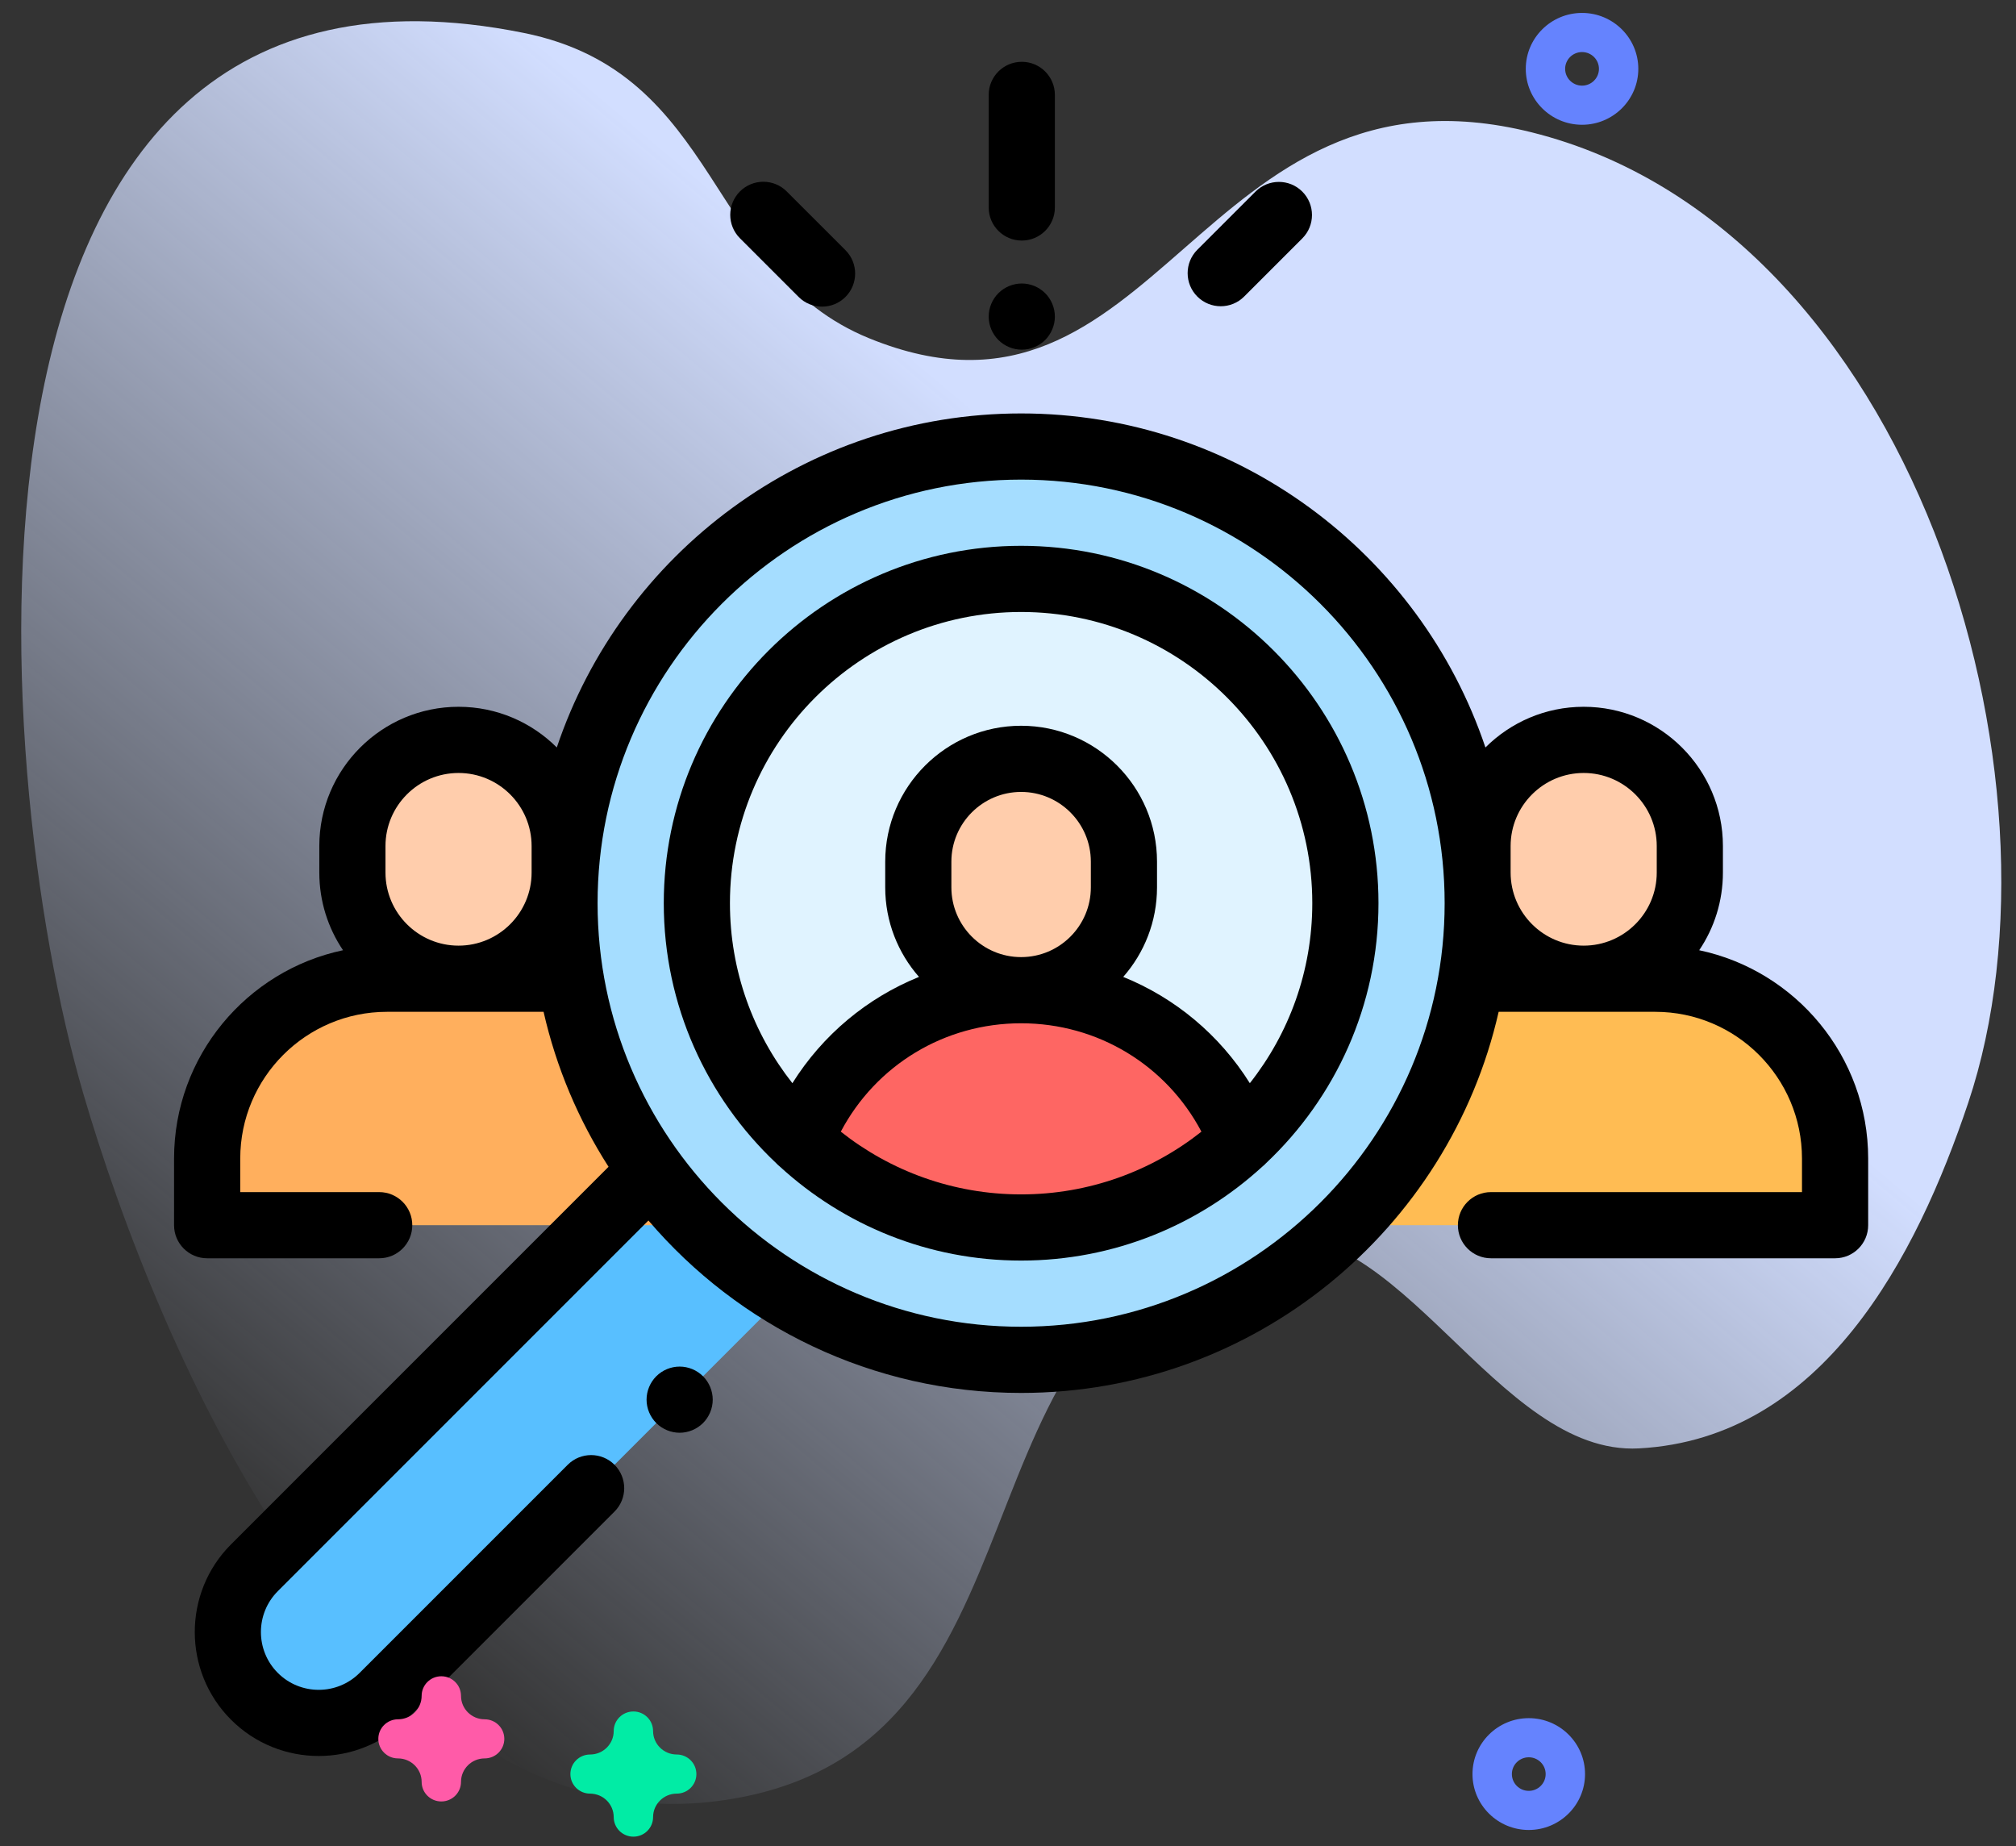 <svg width="95" height="87" viewBox="0 0 95 87" fill="none" xmlns="http://www.w3.org/2000/svg">
<rect x="0" y="0" width="95" height="87" fill="#333333" stroke="none"/>
<path d="M3.929 51.543C7.342 63.208 17.18 87.001 33.803 84.865C50.475 82.723 43.964 61.224 59.227 58.277C65.945 56.98 70.5 68.609 77.233 68.247C85.906 67.781 90.32 59.196 92.743 51.979C97.882 36.677 90.187 10.729 72.176 6.235C56.459 2.313 54.62 21.516 40.954 15.938C33.273 12.803 34.04 3.441 24.685 1.552C-3.617 -4.163 -0.612 36.023 3.929 51.543V51.543Z" fill="url(#paint0_linear)"/>
<path d="M36.328 61.649L18.048 79.93C16.375 81.603 13.662 81.603 11.989 79.93C10.316 78.257 10.316 75.544 11.989 73.871L30.269 55.591L36.328 61.649Z" fill="#58BFFF"/>
<path d="M79.63 39.865V41.115C79.63 43.878 77.39 46.117 74.628 46.117C71.865 46.117 69.626 43.878 69.626 41.115V39.865C69.626 37.102 71.865 34.862 74.628 34.862C77.39 34.862 79.63 37.102 79.63 39.865Z" fill="#FFCDAC"/>
<path d="M78.001 46.117H71.255C66.575 46.117 62.781 49.911 62.781 54.591V57.73H86.475V54.591C86.475 49.911 82.681 46.117 78.001 46.117Z" fill="#FFBC53"/>
<path d="M16.606 39.865V41.115C16.606 43.878 18.846 46.117 21.608 46.117C24.371 46.117 26.61 43.878 26.61 41.115V39.865C26.61 37.102 24.371 34.862 21.608 34.862C18.846 34.862 16.606 37.102 16.606 39.865Z" fill="#FFCDAC"/>
<path d="M18.235 46.117H24.981C29.661 46.117 33.455 49.911 33.455 54.591V57.73H9.761V54.591C9.761 49.911 13.555 46.117 18.235 46.117Z" fill="#FFAF5D"/>
<path d="M48.118 64.075C60.002 64.075 69.636 54.442 69.636 42.558C69.636 30.674 60.002 21.041 48.118 21.041C36.235 21.041 26.601 30.674 26.601 42.558C26.601 54.442 36.235 64.075 48.118 64.075Z" fill="#A5DDFF"/>
<path d="M48.118 57.834C56.555 57.834 63.394 50.995 63.394 42.558C63.394 34.122 56.555 27.282 48.118 27.282C39.682 27.282 32.843 34.122 32.843 42.558C32.843 50.995 39.682 57.834 48.118 57.834Z" fill="white" fill-opacity="0.65"/>
<path d="M52.963 40.601V41.812C52.963 44.488 50.794 46.657 48.118 46.657C45.442 46.657 43.273 44.488 43.273 41.812V40.601C43.273 37.925 45.442 35.756 48.118 35.756C50.794 35.756 52.963 37.925 52.963 40.601Z" fill="#FFCDAC"/>
<path d="M48.118 46.657C43.389 46.657 39.348 49.595 37.714 53.744C40.442 56.283 44.098 57.838 48.118 57.838C52.139 57.838 55.794 56.283 58.522 53.744C56.888 49.595 52.848 46.657 48.118 46.657Z" fill="#FE6663"/>
<path d="M80.072 44.774C80.777 43.728 81.189 42.469 81.189 41.115V39.864C81.189 36.247 78.246 33.303 74.628 33.303C72.823 33.303 71.186 34.036 69.998 35.22C66.926 26.082 58.278 19.481 48.118 19.481C37.958 19.481 29.311 26.082 26.238 35.22C25.05 34.036 23.413 33.303 21.608 33.303C17.99 33.303 15.047 36.247 15.047 39.864V41.115C15.047 42.469 15.459 43.728 16.164 44.774C11.623 45.731 8.202 49.769 8.202 54.591V57.73C8.202 58.591 8.9 59.289 9.761 59.289H17.869C18.73 59.289 19.428 58.591 19.428 57.73C19.428 56.869 18.73 56.171 17.869 56.171H11.321V54.591C11.321 50.778 14.422 47.676 18.235 47.676H25.615C26.213 50.308 27.262 52.771 28.677 54.978L10.887 72.769C8.609 75.047 8.609 78.754 10.887 81.032C12.026 82.171 13.522 82.741 15.019 82.741C16.515 82.741 18.011 82.171 19.151 81.032L28.958 71.224C29.567 70.615 29.567 69.628 28.958 69.019C28.349 68.41 27.362 68.41 26.753 69.019L16.945 78.827C15.883 79.889 14.154 79.889 13.092 78.827C12.03 77.765 12.03 76.036 13.092 74.974L30.556 57.509C34.792 62.477 41.093 65.634 48.118 65.634C59.084 65.634 68.287 57.945 70.621 47.676H78.001C81.814 47.676 84.915 50.778 84.915 54.591V56.171H70.259C69.398 56.171 68.7 56.869 68.7 57.73C68.7 58.591 69.398 59.289 70.259 59.289H86.475C87.336 59.289 88.034 58.591 88.034 57.73V54.591C88.034 49.769 84.614 45.731 80.072 44.774ZM71.185 39.865C71.185 37.966 72.729 36.422 74.628 36.422C76.526 36.422 78.071 37.966 78.071 39.865V41.115C78.071 43.014 76.526 44.558 74.628 44.558C72.729 44.558 71.185 43.014 71.185 41.115V39.865ZM18.165 39.865C18.165 37.966 19.71 36.422 21.608 36.422C23.507 36.422 25.051 37.966 25.051 39.865V41.115C25.051 43.014 23.507 44.558 21.608 44.558C19.71 44.558 18.165 43.014 18.165 41.115V39.865ZM48.118 62.515C37.113 62.515 28.16 53.562 28.16 42.557C28.16 31.553 37.113 22.599 48.118 22.599C59.123 22.599 68.076 31.553 68.076 42.557C68.076 53.562 59.123 62.515 48.118 62.515Z" fill="black"/>
<path d="M48.118 25.718C38.833 25.718 31.279 33.272 31.279 42.557C31.279 47.377 33.314 51.729 36.57 54.802C36.626 54.862 36.686 54.919 36.751 54.97C39.749 57.718 43.741 59.397 48.118 59.397C52.495 59.397 56.487 57.718 59.485 54.97C59.551 54.919 59.61 54.862 59.666 54.802C62.922 51.729 64.958 47.377 64.958 42.557C64.958 33.272 57.404 25.718 48.118 25.718ZM39.621 53.323C41.278 50.188 44.506 48.216 48.118 48.216C51.73 48.216 54.959 50.188 56.615 53.323C54.277 55.173 51.324 56.279 48.118 56.279C44.912 56.279 41.959 55.173 39.621 53.323ZM44.832 41.812V40.601C44.832 38.789 46.306 37.315 48.118 37.315C49.93 37.315 51.404 38.789 51.404 40.601V41.812C51.404 43.624 49.93 45.098 48.118 45.098C46.306 45.098 44.832 43.624 44.832 41.812ZM58.896 51.039C57.468 48.76 55.377 47.022 52.93 46.031C53.92 44.903 54.522 43.427 54.522 41.812V40.601C54.522 37.07 51.649 34.197 48.118 34.197C44.587 34.197 41.714 37.07 41.714 40.601V41.812C41.714 43.427 42.316 44.903 43.306 46.031C40.859 47.022 38.769 48.76 37.34 51.039C35.498 48.703 34.397 45.757 34.397 42.557C34.397 34.992 40.552 28.836 48.118 28.836C55.684 28.836 61.839 34.992 61.839 42.557C61.839 45.757 60.739 48.703 58.896 51.039Z" fill="black"/>
<path d="M32.027 64.392C31.617 64.392 31.215 64.558 30.925 64.849C30.635 65.138 30.468 65.541 30.468 65.951C30.468 66.361 30.635 66.763 30.925 67.053C31.215 67.343 31.617 67.51 32.027 67.51C32.437 67.51 32.839 67.343 33.129 67.053C33.419 66.763 33.586 66.361 33.586 65.951C33.586 65.541 33.419 65.138 33.129 64.849C32.839 64.558 32.437 64.392 32.027 64.392Z" fill="black"/>
<path d="M48.15 11.335C49.011 11.335 49.709 10.637 49.709 9.776V4.471C49.709 3.61 49.011 2.912 48.15 2.912C47.288 2.912 46.59 3.61 46.59 4.471V9.776C46.59 10.637 47.288 11.335 48.15 11.335Z" fill="black"/>
<path d="M48.149 16.477C48.561 16.477 48.962 16.31 49.252 16.02C49.541 15.73 49.709 15.328 49.709 14.918C49.709 14.508 49.542 14.105 49.252 13.815C48.962 13.525 48.561 13.358 48.149 13.358C47.739 13.358 47.337 13.525 47.047 13.815C46.757 14.105 46.59 14.508 46.59 14.918C46.59 15.328 46.757 15.73 47.047 16.02C47.337 16.31 47.739 16.477 48.149 16.477Z" fill="black"/>
<path d="M57.525 14.43C57.924 14.43 58.323 14.278 58.627 13.974L61.368 11.233C61.977 10.624 61.977 9.637 61.368 9.028C60.759 8.419 59.772 8.419 59.163 9.028L56.422 11.768C55.813 12.377 55.813 13.365 56.422 13.974C56.727 14.278 57.126 14.43 57.525 14.43Z" fill="black"/>
<path d="M37.635 13.993C37.939 14.297 38.338 14.449 38.737 14.449C39.136 14.449 39.535 14.297 39.84 13.993C40.449 13.384 40.449 12.396 39.84 11.787L37.073 9.021C36.464 8.412 35.477 8.412 34.868 9.021C34.259 9.629 34.259 10.617 34.868 11.226L37.635 13.993Z" fill="black"/>
<path d="M29.848 86.542C29.335 86.542 28.92 86.13 28.92 85.621C28.92 85.011 28.421 84.514 27.807 84.514C27.294 84.514 26.879 84.102 26.879 83.593C26.879 83.084 27.294 82.671 27.807 82.671C28.421 82.671 28.92 82.175 28.92 81.565C28.92 81.056 29.335 80.643 29.848 80.643C30.36 80.643 30.775 81.056 30.775 81.565C30.775 82.175 31.275 82.671 31.889 82.671C32.401 82.671 32.816 83.084 32.816 83.593C32.816 84.102 32.401 84.514 31.889 84.514C31.275 84.514 30.775 85.011 30.775 85.621C30.775 86.13 30.36 86.542 29.848 86.542Z" fill="#01ECA5"/>
<path d="M20.796 84.883C20.284 84.883 19.869 84.471 19.869 83.961C19.869 83.351 19.369 82.855 18.755 82.855C18.243 82.855 17.828 82.443 17.828 81.933C17.828 81.424 18.243 81.012 18.755 81.012C19.369 81.012 19.869 80.516 19.869 79.906C19.869 79.397 20.284 78.984 20.796 78.984C21.309 78.984 21.724 79.397 21.724 79.906C21.724 80.516 22.223 81.012 22.837 81.012C23.35 81.012 23.765 81.424 23.765 81.933C23.765 82.443 23.35 82.855 22.837 82.855C22.223 82.855 21.724 83.351 21.724 83.961C21.724 84.471 21.309 84.883 20.796 84.883Z" fill="#FF5BA8"/>
<path d="M74.551 5.879C73.088 5.879 71.899 4.697 71.899 3.244C71.899 1.791 73.088 0.609 74.551 0.609C76.013 0.609 77.202 1.791 77.202 3.244C77.202 4.697 76.013 5.879 74.551 5.879ZM74.551 2.453C74.112 2.453 73.754 2.808 73.754 3.244C73.754 3.68 74.112 4.035 74.551 4.035C74.99 4.035 75.347 3.68 75.347 3.244C75.347 2.808 74.99 2.453 74.551 2.453Z" fill="#6583FE"/>
<path d="M72.04 86.227C70.578 86.227 69.388 85.046 69.388 83.593C69.388 82.14 70.578 80.958 72.04 80.958C73.502 80.958 74.692 82.14 74.692 83.593C74.692 85.046 73.502 86.227 72.04 86.227ZM72.04 82.802C71.601 82.802 71.244 83.156 71.244 83.593C71.244 84.029 71.601 84.384 72.04 84.384C72.479 84.384 72.836 84.029 72.836 83.593C72.836 83.156 72.479 82.802 72.04 82.802Z" fill="#6583FE"/>
<defs>
<linearGradient id="paint0_linear" x1="13.497" y1="74.812" x2="72.986" y2="3.915" gradientUnits="userSpaceOnUse">
<stop stop-color="#D2DEFF" stop-opacity="0"/>
<stop offset="0.685" stop-color="#D2DEFF"/>
</linearGradient>
</defs>
</svg>
